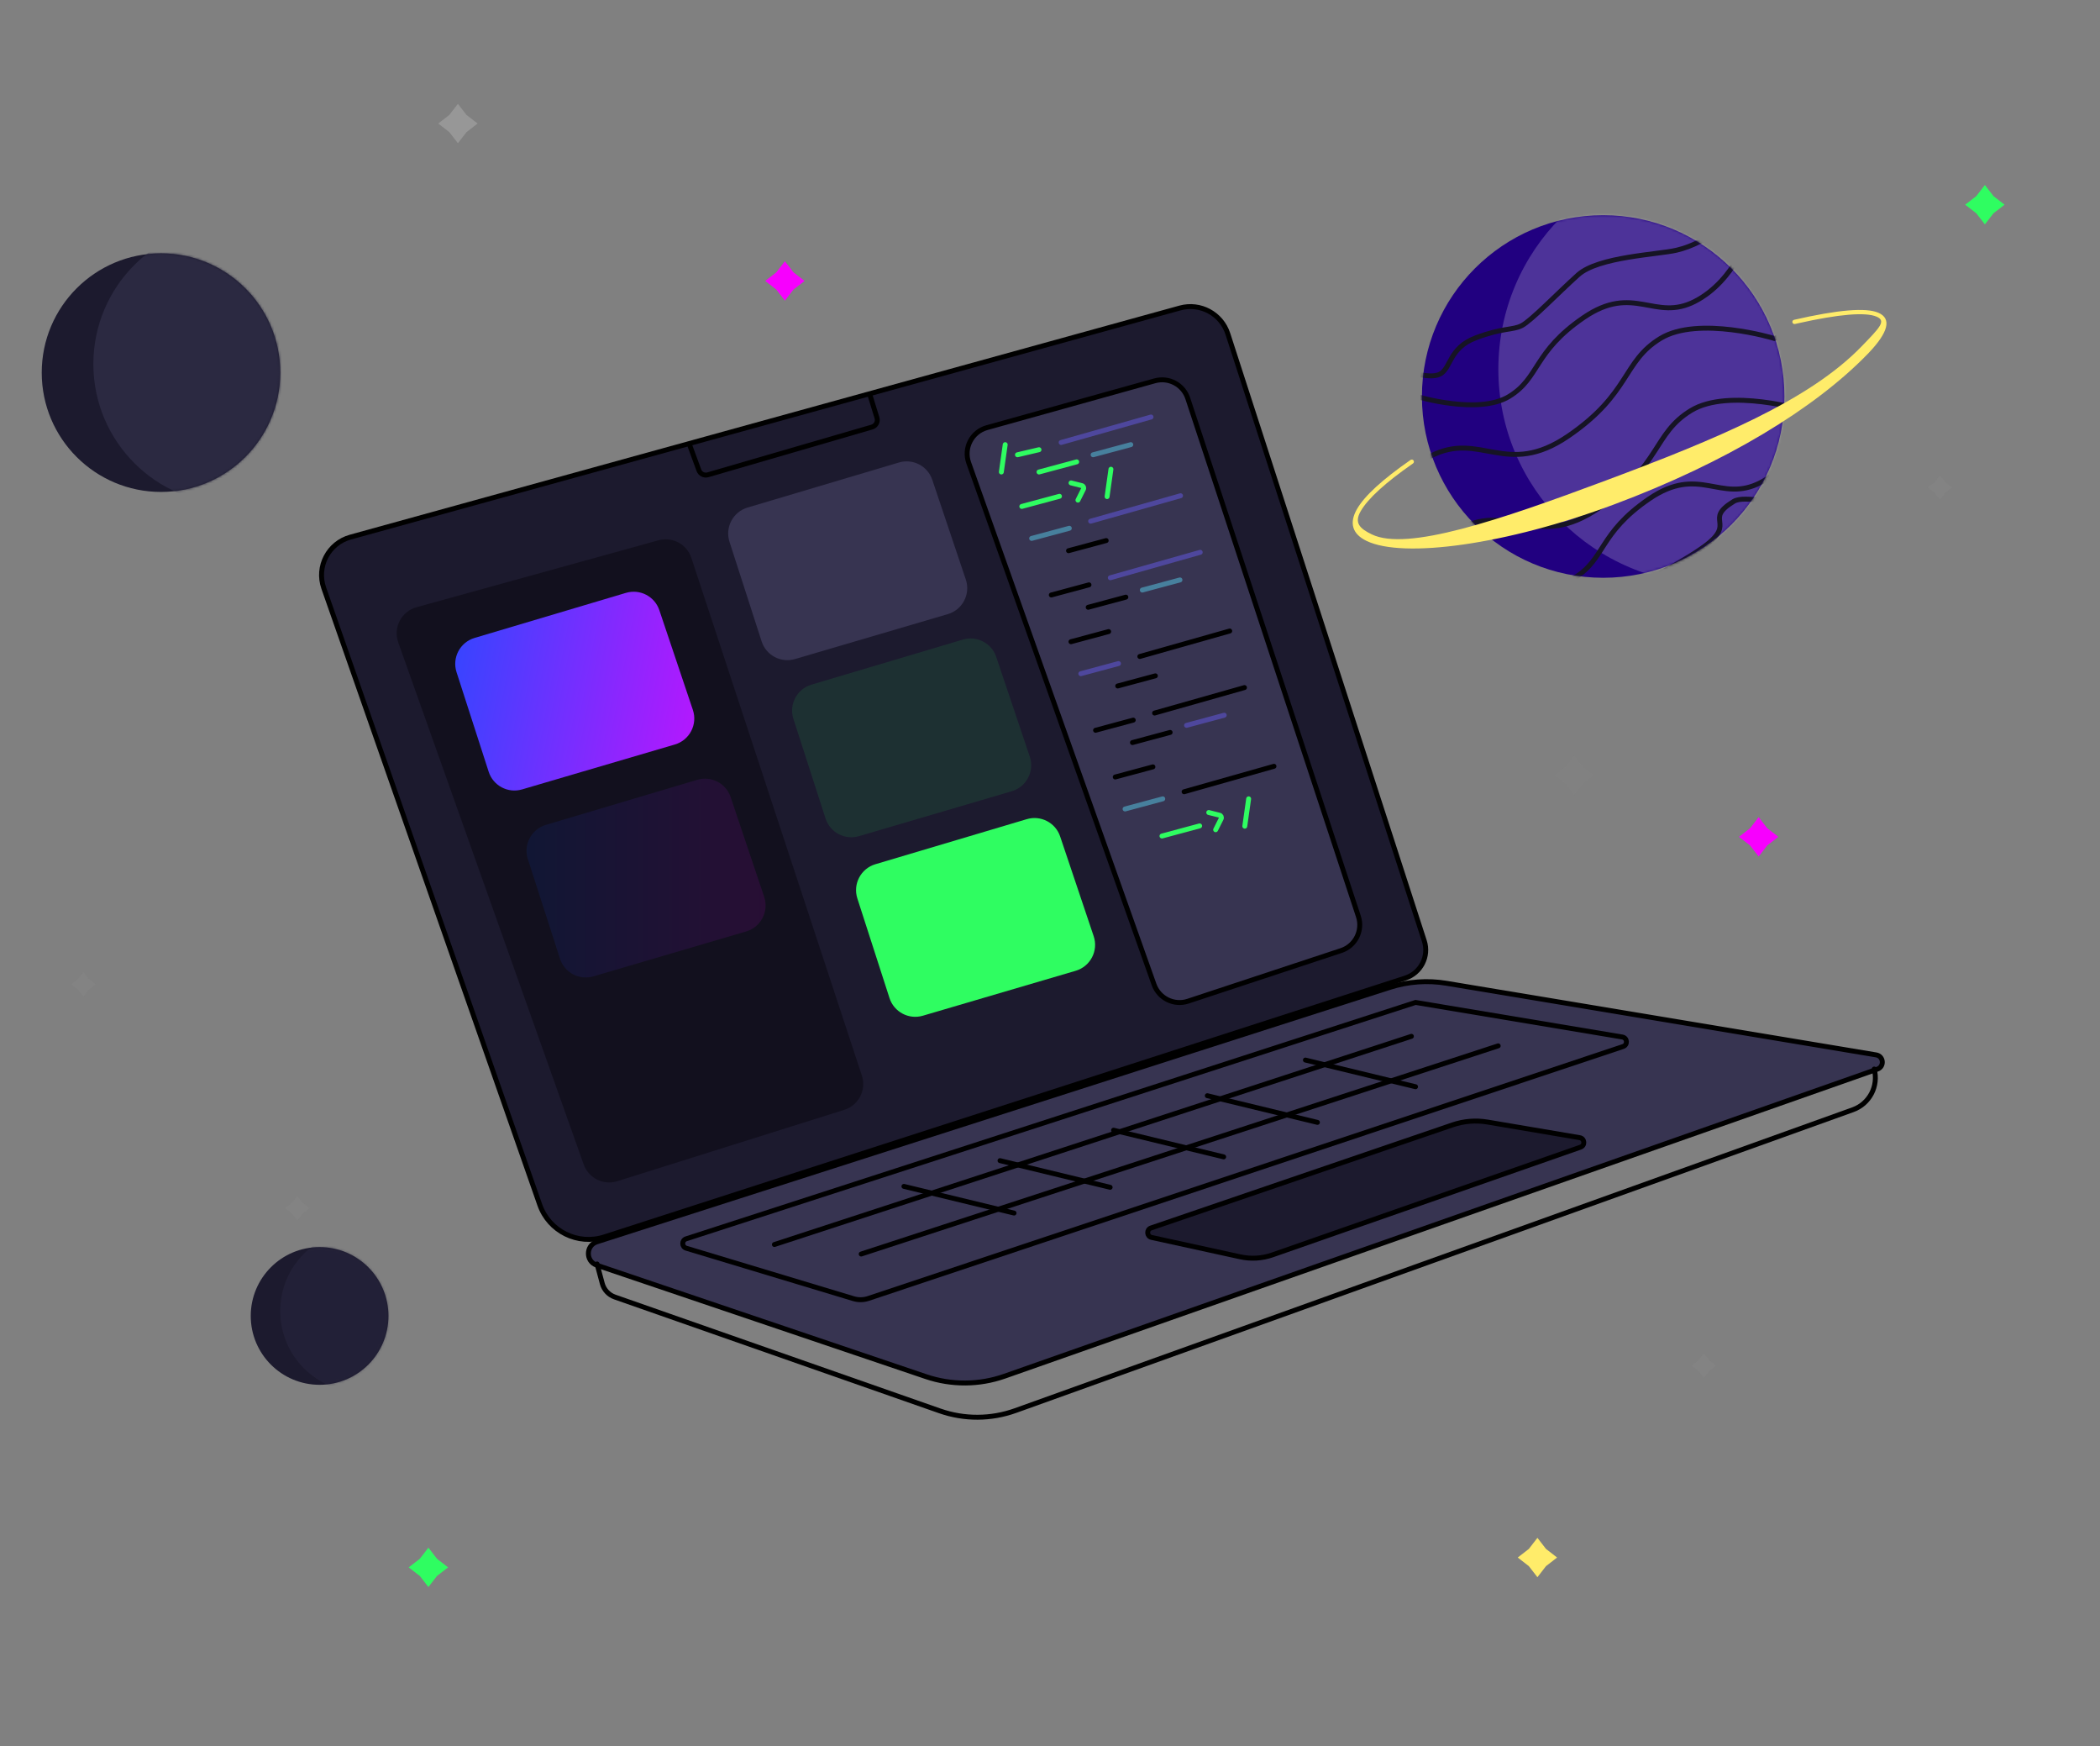 <svg width="854" height="710" viewBox="0 0 854 710" fill="none" xmlns="http://www.w3.org/2000/svg">
<rect x="0" y="0" width="854" height="710" fill="#808080" stroke="none"/>
<g clip-path="url(#clip0_167_3125)">
<path d="M579.215 382.514C581.257 388.822 577.796 395.59 571.488 397.628L245.783 502.864C234.937 506.368 223.276 500.581 219.508 489.824L131.661 239.076C128.598 230.335 133.575 220.828 142.502 218.363L479.844 125.22C488.1 122.94 496.687 127.566 499.325 135.715L579.215 382.514Z" fill="#1C1A2E" stroke="black" stroke-width="2"/>
<path fill-rule="evenodd" clip-rule="evenodd" d="M763.469 434.663C766.395 433.634 766.027 429.384 762.967 428.874L588.216 399.755C580.518 398.472 572.625 399.047 565.194 401.43L242.75 504.872C238.158 506.345 238.107 512.823 242.675 514.369L376.58 559.682C386.956 563.194 398.21 563.127 408.544 559.492L763.469 434.663Z" fill="#373451" stroke="black" stroke-width="2"/>
<path fill-rule="evenodd" clip-rule="evenodd" d="M642.744 466.383C644.696 465.701 644.456 462.868 642.418 462.523L604.929 456.176C600.167 455.37 595.28 455.766 590.71 457.328L468.079 499.238C466.164 499.893 466.321 502.652 468.299 503.085L504.4 510.976C508.738 511.925 513.254 511.651 517.446 510.186L642.744 466.383Z" fill="#1C1A2E" stroke="black" stroke-width="2"/>
<path d="M762.178 434.623V434.623C764.034 441.547 760.271 448.737 753.525 451.16L412.935 573.48C403.001 577.048 392.142 577.09 382.179 573.601L250.013 527.304C247.517 526.43 245.614 524.379 244.93 521.824L242.798 513.868" stroke="black" stroke-width="2" stroke-linecap="round"/>
<path fill-rule="evenodd" clip-rule="evenodd" d="M660.048 425.472C662.026 424.812 661.801 421.946 659.745 421.602L575.666 407.545L279.032 503.649C277.168 504.253 277.195 506.901 279.071 507.467L347.079 527.977C349.057 528.573 351.172 528.543 353.132 527.889L660.048 425.472Z" stroke="black" stroke-width="2"/>
<path d="M609.269 425.191L350.22 509.831" stroke="black" stroke-width="2" stroke-linecap="round"/>
<path d="M573.969 421.324L314.92 505.965" stroke="black" stroke-width="2" stroke-linecap="round"/>
<path d="M575.651 441.813L530.867 430.97" stroke="black" stroke-width="2" stroke-linecap="round"/>
<path d="M535.754 456.31L490.97 445.467" stroke="black" stroke-width="2" stroke-linecap="round"/>
<path d="M497.633 470.332L452.849 459.489" stroke="black" stroke-width="2" stroke-linecap="round"/>
<path d="M451.455 482.705L406.671 471.862" stroke="black" stroke-width="2" stroke-linecap="round"/>
<path d="M412.382 493.175L367.598 482.332" stroke="black" stroke-width="2" stroke-linecap="round"/>
<path d="M353.724 160.416L356.634 169.85C357.128 171.451 356.214 173.146 354.605 173.614L287.874 193.033C286.36 193.473 284.764 192.667 284.22 191.188L280.345 180.648" stroke="black" stroke-width="2"/>
<path opacity="0.143" fill-rule="evenodd" clip-rule="evenodd" d="M695.095 557.382L692.911 560.198L690.728 557.382L687.911 555.198L690.728 553.015L692.911 550.198L695.095 553.015L697.911 555.198L695.095 557.382Z" fill="#979797"/>
<path opacity="0.143" fill-rule="evenodd" clip-rule="evenodd" d="M123.095 493.382L120.911 496.198L118.728 493.382L115.911 491.198L118.728 489.015L120.911 486.198L123.095 489.015L125.911 491.198L123.095 493.382Z" fill="#979797"/>
<path opacity="0.143" fill-rule="evenodd" clip-rule="evenodd" d="M791.095 200.382L788.911 203.198L786.728 200.382L783.911 198.198L786.728 196.015L788.911 193.198L791.095 196.015L793.911 198.198L791.095 200.382Z" fill="#979797"/>
<path opacity="0.143" fill-rule="evenodd" clip-rule="evenodd" d="M36.095 402.382L33.911 405.198L31.728 402.382L28.911 400.198L31.728 398.015L33.911 395.198L36.095 398.015L38.911 400.198L36.095 402.382Z" fill="#979797"/>
<circle cx="651.956" cy="161.192" r="73.707" fill="#210080"/>
<mask id="mask0_167_3125" style="mask-type:alpha" maskUnits="userSpaceOnUse" x="578" y="87" width="148" height="148">
<circle cx="651.956" cy="161.192" r="73.707" fill="white"/>
</mask>
<g mask="url(#mask0_167_3125)">
<circle cx="696.802" cy="150.092" r="87.472" fill="white" fill-opacity="0.2"/>
<path d="M711.647 94.11C711.647 94.11 705.818 113.947 689.338 122.474C672.857 131.001 664.493 115.075 643.973 129.127C623.453 143.179 626.187 153.574 613.69 161.192C601.193 168.81 576.196 161.192 576.196 161.192L551.459 170.643" stroke="#161424" stroke-width="2"/>
<path d="M554.123 220.533C554.123 220.533 561.33 196.01 581.703 185.468C602.077 174.926 612.418 194.616 637.785 177.244C663.153 159.872 659.773 147.021 675.222 137.603C690.672 128.186 721.574 137.603 721.574 137.603L752.155 125.92" stroke="#161424" stroke-width="2"/>
<path d="M566.555 249.839C566.555 249.839 573.762 225.315 594.136 214.774C614.509 204.232 624.85 223.921 650.218 206.549C675.585 189.177 672.205 176.326 687.654 166.909C703.104 157.491 734.007 166.909 734.007 166.909L764.588 155.225" stroke="#161424" stroke-width="2"/>
<path d="M738.288 167.817C738.288 167.817 732.459 187.654 715.979 196.181C699.499 204.708 691.134 188.782 670.614 202.834C650.094 216.886 652.828 227.281 640.331 234.899C627.834 242.517 602.837 234.899 602.837 234.899L578.1 244.35" stroke="#161424" stroke-width="2"/>
<path d="M784.466 45.268C784.466 45.268 778.637 65.105 762.157 73.632C745.677 82.159 737.312 66.233 716.792 80.285C703.736 89.225 694.859 98.647 681.792 101.723C674.32 103.483 649.974 104.354 641.76 111.732C633.546 119.111 622.656 130.439 618.86 132.376C615.063 134.314 611.332 133.155 600.255 137.307C589.178 141.458 590.192 149.68 585.595 152.093C580.997 154.507 569.808 150.092 569.808 150.092" stroke="#161424" stroke-width="2"/>
<path d="M833.309 147.392C833.309 147.392 827.479 167.229 810.999 175.756C794.519 184.284 786.154 168.357 765.634 182.409C752.578 191.35 743.702 200.771 730.634 203.848C723.162 205.607 709.585 201.077 705.039 203.848C692.542 211.466 706.307 212.34 693.355 221.988C680.404 231.636 639.034 251.804 634.437 254.218C629.839 256.631 618.65 252.216 618.65 252.216" stroke="#161424" stroke-width="2"/>
</g>
<path fill-rule="evenodd" clip-rule="evenodd" d="M170.724 640.713L166.218 637.219L170.724 633.726L174.218 629.219L177.711 633.726L182.218 637.219L177.711 640.713L174.218 645.219L170.724 640.713Z" fill="#2FFD61"/>
<path fill-rule="evenodd" clip-rule="evenodd" d="M315.694 117.713L311.188 114.219L315.694 110.726L319.188 106.219L322.682 110.726L327.188 114.219L322.682 117.713L319.188 122.219L315.694 117.713Z" fill="#F700FE"/>
<path opacity="0.09" fill-rule="evenodd" clip-rule="evenodd" d="M636.694 318.713L632.188 315.219L636.694 311.726L640.188 307.219L643.682 311.726L648.188 315.219L643.682 318.713L640.188 323.219L636.694 318.713Z" fill="#979797"/>
<path fill-rule="evenodd" clip-rule="evenodd" d="M182.724 53.713L178.218 50.219L182.724 46.726L186.218 42.219L189.711 46.726L194.218 50.219L189.711 53.713L186.218 58.219L182.724 53.713Z" fill="#979797"/>
<path fill-rule="evenodd" clip-rule="evenodd" d="M621.724 636.713L617.218 633.219L621.724 629.726L625.218 625.219L628.711 629.726L633.218 633.219L628.711 636.713L625.218 641.219L621.724 636.713Z" fill="#FFEC6A"/>
<path fill-rule="evenodd" clip-rule="evenodd" d="M803.694 86.713L799.188 83.219L803.694 79.726L807.188 75.219L810.682 79.726L815.188 83.219L810.682 86.713L807.188 91.219L803.694 86.713Z" fill="#2FFD61"/>
<path fill-rule="evenodd" clip-rule="evenodd" d="M711.694 343.713L707.188 340.219L711.694 336.726L715.188 332.219L718.682 336.726L723.188 340.219L718.682 343.713L715.188 348.219L711.694 343.713Z" fill="#F700FE"/>
<path fill-rule="evenodd" clip-rule="evenodd" d="M393.938 188.138C391.803 182.13 395.207 175.571 401.349 173.858L469.629 154.822C475.29 153.244 481.191 156.394 483.03 161.976L552.41 372.564C554.31 378.33 551.178 384.545 545.414 386.45L483.134 407.03C477.456 408.906 471.32 405.903 469.317 400.269L393.938 188.138Z" fill="#373451" stroke="black" stroke-width="2"/>
<path fill-rule="evenodd" clip-rule="evenodd" d="M161.946 261.16C159.809 255.144 163.225 248.577 169.379 246.875L267.776 219.661C273.431 218.097 279.319 221.247 281.156 226.821L350.491 437.275C352.411 443.101 349.194 449.372 343.342 451.211L251.033 480.226C245.388 482.001 239.351 478.991 237.37 473.416L161.946 261.16Z" fill="#12101E"/>
<path fill-rule="evenodd" clip-rule="evenodd" d="M185.66 273.277C183.763 267.401 187.073 261.116 192.99 259.355L254.566 241.031C260.244 239.341 266.241 242.452 268.129 248.068L281.766 288.619C283.755 294.535 280.43 300.919 274.442 302.679L212.301 320.944C206.58 322.625 200.562 319.443 198.73 313.77L185.66 273.277Z" fill="url(#paint0_linear_167_3125)"/>
<path fill-rule="evenodd" clip-rule="evenodd" d="M214.66 349.277C212.763 343.401 216.073 337.116 221.99 335.355L283.566 317.031C289.244 315.341 295.241 318.452 297.129 324.068L310.766 364.619C312.755 370.535 309.43 376.919 303.442 378.679L241.301 396.944C235.58 398.625 229.562 395.443 227.73 389.77L214.66 349.277Z" fill="url(#paint1_linear_167_3125)" fill-opacity="0.1"/>
<path fill-rule="evenodd" clip-rule="evenodd" d="M322.66 292.277C320.763 286.401 324.073 280.116 329.99 278.355L391.566 260.031C397.244 258.341 403.241 261.452 405.129 267.068L418.766 307.619C420.755 313.535 417.43 319.919 411.442 321.679L349.301 339.944C343.58 341.625 337.562 338.443 335.73 332.77L322.66 292.277Z" fill="#2FFD61" fill-opacity="0.1"/>
<path fill-rule="evenodd" clip-rule="evenodd" d="M348.66 365.277C346.763 359.401 350.073 353.116 355.99 351.355L417.566 333.031C423.244 331.341 429.241 334.452 431.129 340.068L444.766 380.619C446.755 386.535 443.43 392.919 437.442 394.679L375.301 412.944C369.58 414.625 363.562 411.443 361.73 405.77L348.66 365.277Z" fill="#2FFD61"/>
<path fill-rule="evenodd" clip-rule="evenodd" d="M296.66 220.277C294.763 214.401 298.073 208.116 303.99 206.355L365.566 188.031C371.244 186.341 377.241 189.452 379.129 195.068L392.766 235.619C394.755 241.535 391.43 247.919 385.442 249.679L323.301 267.944C317.58 269.625 311.562 266.443 309.73 260.77L296.66 220.277Z" fill="#373451"/>
<path d="M413.765 184.893L422.531 182.831" stroke="#2FFD61" stroke-width="2" stroke-linecap="round"/>
<path d="M427.531 241.893L442.853 237.769" stroke="black" stroke-width="2" stroke-linecap="round"/>
<path d="M445.531 296.893L460.853 292.769" stroke="black" stroke-width="2" stroke-linecap="round"/>
<path d="M419.531 218.893L434.853 214.769" stroke="#47809D" stroke-width="2" stroke-linecap="round"/>
<path d="M439.531 273.893L454.853 269.769" stroke="#4E479D" stroke-width="2" stroke-linecap="round"/>
<path d="M457.531 328.893L472.853 324.769" stroke="#47809D" stroke-width="2" stroke-linecap="round"/>
<path d="M422.531 191.893L437.853 187.769" stroke="#2FFD61" stroke-width="2" stroke-linecap="round"/>
<path d="M442.531 246.893L457.853 242.769" stroke="black" stroke-width="2" stroke-linecap="round"/>
<path d="M460.531 301.893L475.853 297.769" stroke="black" stroke-width="2" stroke-linecap="round"/>
<path d="M434.531 223.893L449.853 219.769" stroke="black" stroke-width="2" stroke-linecap="round"/>
<path d="M454.531 278.893L469.853 274.769" stroke="black" stroke-width="2" stroke-linecap="round"/>
<path d="M472.531 339.893L487.853 335.769" stroke="#2FFD61" stroke-width="2" stroke-linecap="round"/>
<path d="M444.531 184.893L459.853 180.769" stroke="#47809D" stroke-width="2" stroke-linecap="round"/>
<path d="M464.531 239.893L479.853 235.769" stroke="#47809D" stroke-width="2" stroke-linecap="round"/>
<path d="M482.531 294.893L497.853 290.769" stroke="#4E479D" stroke-width="2" stroke-linecap="round"/>
<path d="M415.531 205.893L430.853 201.769" stroke="#2FFD61" stroke-width="2" stroke-linecap="round"/>
<path d="M435.531 260.893L450.853 256.769" stroke="black" stroke-width="2" stroke-linecap="round"/>
<path d="M453.531 315.893L468.853 311.769" stroke="black" stroke-width="2" stroke-linecap="round"/>
<path d="M431.531 179.893L468.087 169.537" stroke="#4E479D" stroke-width="2" stroke-linecap="round"/>
<path d="M451.531 234.893L488.087 224.537" stroke="#4E479D" stroke-width="2" stroke-linecap="round"/>
<path d="M469.531 289.893L506.087 279.537" stroke="black" stroke-width="2" stroke-linecap="round"/>
<path d="M443.531 211.893L480.087 201.537" stroke="#4E479D" stroke-width="2" stroke-linecap="round"/>
<path d="M463.531 266.893L500.087 256.537" stroke="black" stroke-width="2" stroke-linecap="round"/>
<path d="M481.531 321.893L518.087 311.537" stroke="black" stroke-width="2" stroke-linecap="round"/>
<path d="M408.782 180.769L407.214 191.893" stroke="#2FFD61" stroke-width="2" stroke-linecap="round"/>
<path d="M451.782 190.769L450.214 201.893" stroke="#2FFD61" stroke-width="2" stroke-linecap="round"/>
<path d="M507.782 324.769L506.214 335.893" stroke="#2FFD61" stroke-width="2" stroke-linecap="round"/>
<path d="M435.558 196.331L439.957 197.436C440.577 197.592 440.894 198.283 440.607 198.855L438.362 203.331" stroke="#2FFD61" stroke-width="2" stroke-linecap="round"/>
<path d="M491.558 330.331L495.957 331.436C496.577 331.592 496.894 332.283 496.607 332.855L494.362 337.331" stroke="#2FFD61" stroke-width="2" stroke-linecap="round"/>
<circle cx="129.97" cy="535.002" r="28" fill="#1C1A2E"/>
<mask id="mask1_167_3125" style="mask-type:alpha" maskUnits="userSpaceOnUse" x="101" y="507" width="57" height="57">
<circle cx="129.97" cy="535.002" r="28" fill="white"/>
</mask>
<g mask="url(#mask1_167_3125)">
<circle opacity="0.481" cx="146.97" cy="533.002" r="33" fill="#2B2941"/>
</g>
<circle cx="65.47" cy="151.502" r="48.5" fill="#1C1A2E"/>
<mask id="mask2_167_3125" style="mask-type:alpha" maskUnits="userSpaceOnUse" x="16" y="103" width="98" height="98">
<circle cx="65.47" cy="151.502" r="48.5" fill="white"/>
</mask>
<g mask="url(#mask2_167_3125)">
<circle cx="94.97" cy="148.002" r="57" fill="#2B2941"/>
</g>
<path d="M573.626 186.991C562.18 194.945 554.925 201.578 551.84 206.956C548.588 212.627 549.924 217.099 555.723 219.908C570.612 227.119 612.345 221.532 656.357 205.094C701.948 188.065 738.02 166.058 759.462 143.969L759.99 143.419C767.859 135.145 769.421 129.537 763.848 127.143C758.766 124.959 747.409 125.944 729.572 130.021C729.102 130.129 728.809 130.596 728.916 131.065C729.023 131.534 729.491 131.828 729.96 131.72L731.14 131.453C747.919 127.688 758.657 126.809 763.16 128.744C767.156 130.461 764.524 133.12 756.935 140.938C735.714 162.799 698.254 178.456 652.885 195.402C609.358 211.66 572.15 224.173 557.875 217.259C552.992 214.894 550.598 212.624 553.352 207.823C556.275 202.728 563.371 196.239 574.621 188.422C575.016 188.148 575.114 187.605 574.839 187.209C574.564 186.814 574.021 186.716 573.626 186.991Z" fill="#FFEC6A"/>
</g>
<defs>
<linearGradient id="paint0_linear_167_3125" x1="139.654" y1="258.597" x2="339.314" y2="296.269" gradientUnits="userSpaceOnUse">
<stop stop-color="#0058FF"/>
<stop offset="1" stop-color="#F700FE"/>
</linearGradient>
<linearGradient id="paint1_linear_167_3125" x1="211.202" y1="356.984" x2="314.41" y2="356.984" gradientUnits="userSpaceOnUse">
<stop stop-color="#0058FF"/>
<stop offset="1" stop-color="#F700FE"/>
</linearGradient>
<clipPath id="clip0_167_3125">
<rect width="854" height="709" fill="white" transform="translate(0 0.002)"/>
</clipPath>
</defs>
</svg>
